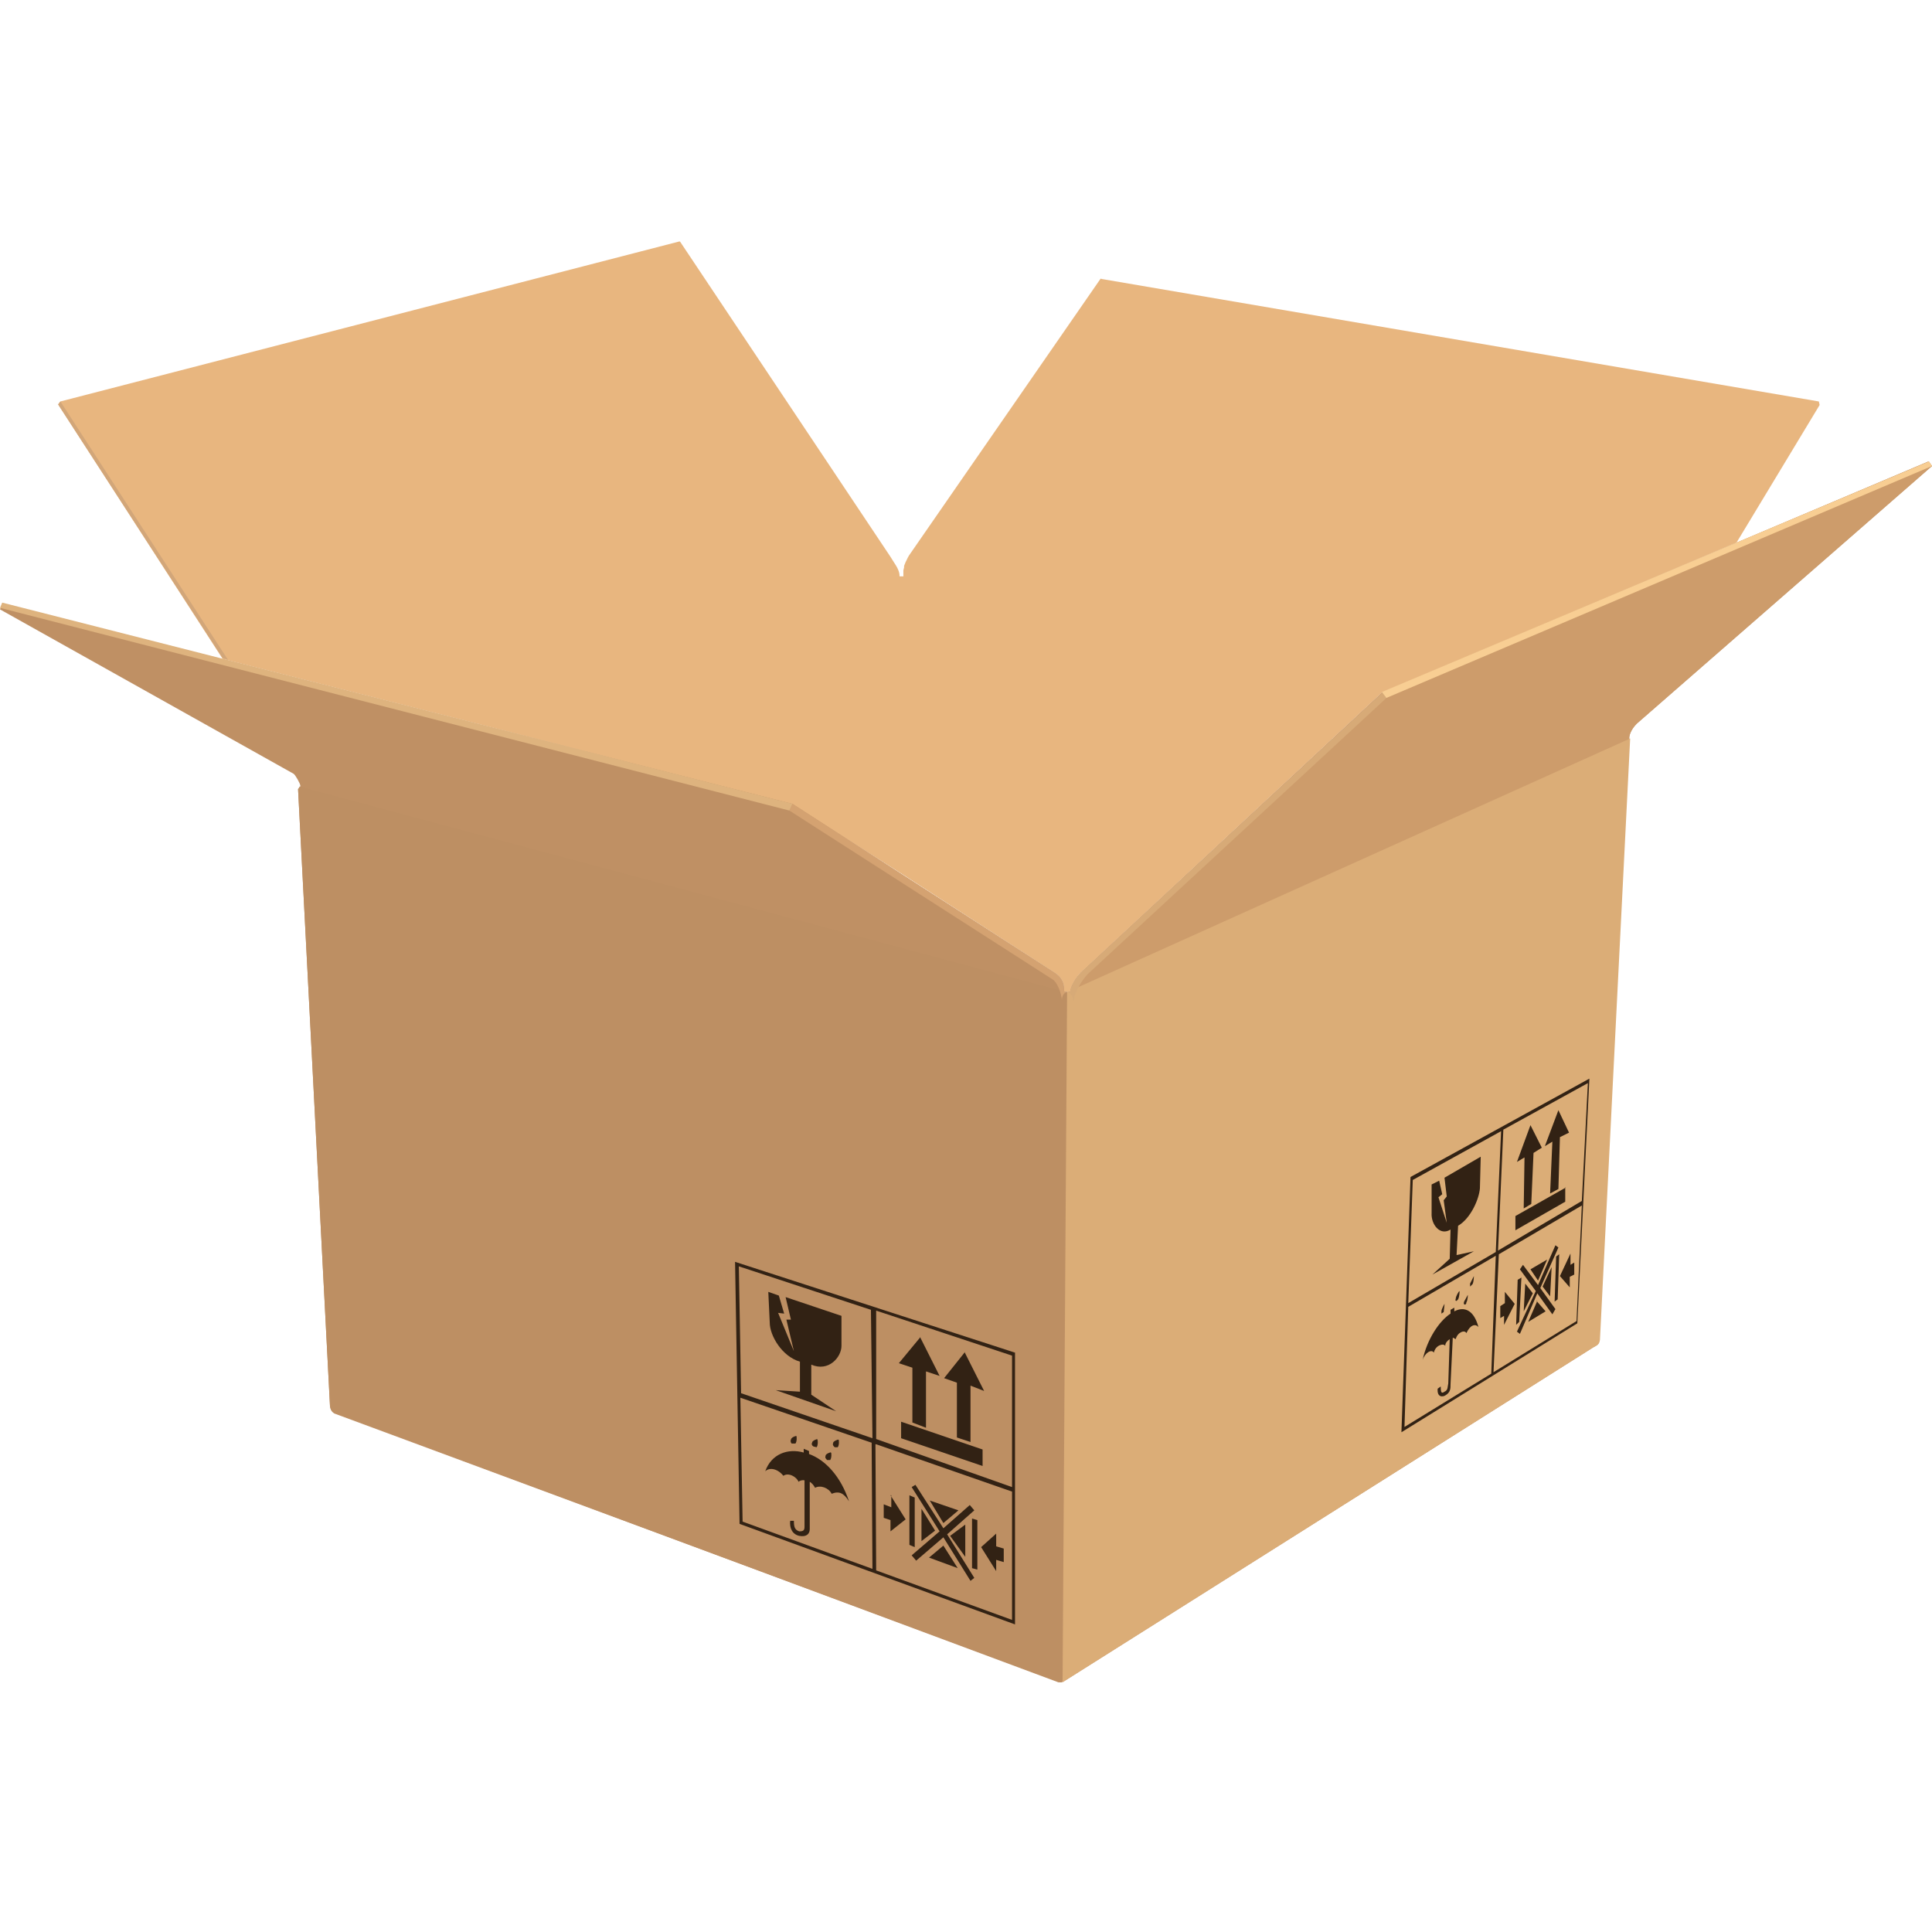<svg width="24" height="24" viewBox="0 0 24 24" fill="none" xmlns="http://www.w3.org/2000/svg"><g clip-path="url(#clip0_2062_2608)"><path d="M22.603 5.033L21.572 6.74L17.4 8.512L17.166 8.605L13.425 12.084C13.35 12.159 13.303 12.261 13.294 12.317C13.294 12.336 13.275 12.326 13.256 12.317C13.247 12.317 13.219 12.326 13.219 12.317C13.219 12.233 13.209 12.149 13.088 12.075L11.213 10.862L9.844 9.995L5.991 9.006L2.766 8.185L0.722 5.024L0.75 4.987L8.437 3H8.447L11.062 6.917L11.109 6.992C11.166 7.076 11.175 7.122 11.175 7.16H11.222V7.085L11.231 7.048V7.029L11.25 6.982L11.259 6.964C11.272 6.934 11.287 6.906 11.306 6.88L13.669 3.466C13.669 3.466 13.669 3.457 13.688 3.466L22.594 4.987L22.603 5.024V5.033Z" fill="#e8b67f"/><path d="M2.831 8.195L2.766 8.176L0.722 5.024L0.75 4.987L2.831 8.195Z" fill="#d2a679"/><path d="M13.144 20.888L4.153 17.559C4.106 17.531 4.097 17.484 4.097 17.428L3.703 9.808C3.703 9.79 3.731 9.78 3.731 9.762C3.731 9.734 3.666 9.622 3.647 9.612L0 7.57L0.028 7.495L9.844 9.986L13.088 12.075C13.209 12.149 13.219 12.233 13.219 12.308C13.219 12.326 13.247 12.326 13.256 12.326L13.294 12.317C13.303 12.261 13.35 12.159 13.425 12.084L17.175 8.605L23.953 5.733L24 5.789L20.334 8.988C20.259 9.062 20.231 9.146 20.241 9.183L19.866 16.645C19.866 16.701 19.837 16.71 19.791 16.738L13.228 20.879C13.2 20.897 13.172 20.907 13.134 20.888H13.144Z" fill="#bf9064"/><path d="M13.256 12.326L13.191 20.897H13.144L4.153 17.549C4.106 17.531 4.097 17.475 4.097 17.419L3.703 9.808V9.799H3.712V9.79L3.722 9.771L13.219 12.317C13.219 12.326 13.247 12.317 13.256 12.317V12.326Z" fill="#bd8f63"/><path d="M9.131 15.675L12.609 16.803V20.179L9.187 18.93L9.131 15.665V15.675ZM10.875 17.941L10.884 19.508L12.572 20.123V18.529L10.884 17.941H10.875ZM11.372 18.445L11.719 18.985L12.047 18.696L12.103 18.762L11.766 19.06L12.103 19.601L12.056 19.638L11.719 19.097L11.381 19.387L11.325 19.321L11.672 19.023L11.325 18.473L11.372 18.445ZM12.375 19.051V19.209L12.469 19.237V19.405L12.375 19.377V19.517L12.188 19.219L12.375 19.051ZM12.075 18.864L12.141 18.883V19.498L12.075 19.48V18.855V18.864ZM9.197 17.363L9.225 18.902L10.838 19.489L10.828 17.922L9.197 17.363ZM11.719 19.2L11.897 19.48L11.541 19.349L11.719 19.2ZM11.991 18.939V19.34L11.803 19.079L11.991 18.939ZM11.297 18.575L11.363 18.603V19.219L11.297 19.191V18.575ZM11.447 18.743L11.616 19.014L11.447 19.144V18.743ZM9.984 17.997L10.05 18.025V18.062C10.256 18.137 10.444 18.342 10.547 18.65C10.481 18.547 10.425 18.519 10.331 18.556C10.294 18.482 10.191 18.445 10.125 18.482C10.11 18.452 10.088 18.426 10.059 18.407V18.995C10.059 19.051 10.022 19.097 9.928 19.079C9.844 19.06 9.806 18.985 9.816 18.892H9.862C9.862 18.967 9.872 19.004 9.928 19.023C9.975 19.023 9.994 19.014 9.994 18.967V18.389C9.981 18.386 9.967 18.387 9.954 18.39C9.941 18.393 9.929 18.399 9.919 18.407C9.9 18.351 9.797 18.286 9.731 18.333C9.666 18.249 9.562 18.221 9.506 18.277C9.581 18.062 9.787 17.988 9.984 18.044V17.997ZM11.062 18.575L11.25 18.874L11.062 19.023V18.883L10.978 18.855V18.687L11.072 18.724V18.575H11.062ZM11.55 18.64L11.906 18.762L11.719 18.92L11.55 18.64ZM10.884 16.29V17.876L12.572 18.473V16.84L10.884 16.281V16.29ZM11.194 17.661L12.206 18.006V18.211L11.194 17.866V17.661ZM10.322 18.044C10.331 18.044 10.331 18.118 10.312 18.137H10.275C10.256 18.118 10.247 18.109 10.256 18.081C10.256 18.062 10.322 18.034 10.322 18.044ZM10.416 17.885C10.425 17.885 10.425 17.96 10.406 17.978H10.369C10.35 17.96 10.341 17.95 10.35 17.922C10.35 17.904 10.416 17.876 10.416 17.885ZM10.153 17.885C10.162 17.885 10.162 17.96 10.144 17.978L10.106 17.969C10.088 17.96 10.078 17.941 10.088 17.922C10.088 17.894 10.153 17.876 10.153 17.876V17.885ZM9.891 17.838C9.9 17.838 9.9 17.913 9.881 17.932H9.834C9.825 17.922 9.816 17.904 9.825 17.885C9.825 17.857 9.881 17.838 9.891 17.838ZM11.981 16.794L12.225 17.279L12.056 17.213V17.913L11.887 17.857V17.176L11.728 17.12L11.981 16.803V16.794ZM9.178 15.731L9.206 17.307L10.838 17.866L10.819 16.271L9.178 15.731ZM11.428 16.607L11.672 17.092L11.503 17.036V17.736L11.334 17.671V16.99L11.166 16.934L11.428 16.617V16.607ZM9.544 16.048L9.675 16.094L9.741 16.318L9.666 16.309L9.862 16.785L9.769 16.393H9.825L9.759 16.113L10.453 16.346V16.719C10.453 16.859 10.294 17.046 10.078 16.952V17.325L10.387 17.531L9.637 17.269L9.937 17.288V16.915C9.712 16.85 9.562 16.589 9.562 16.43L9.544 16.048Z" fill="#322214"/><path d="M20.334 8.988C20.259 9.062 20.231 9.146 20.241 9.183L13.341 12.429H13.331C13.331 12.364 13.294 12.336 13.266 12.326L13.294 12.317C13.298 12.288 13.308 12.259 13.322 12.233C13.341 12.196 13.369 12.14 13.416 12.103L13.425 12.084L17.175 8.596L23.962 5.733L24 5.789L20.334 8.988Z" fill="#cd9c6b"/><path d="M13.256 12.326C13.219 12.326 13.191 12.373 13.191 12.42C13.181 12.326 13.134 12.205 13.078 12.168L9.806 10.069L9.844 9.985L13.088 12.075C13.209 12.149 13.219 12.233 13.219 12.308C13.219 12.326 13.247 12.326 13.256 12.326Z" fill="#d4a271"/><path d="M9.844 9.985L9.806 10.069L0 7.551L0.028 7.486L9.844 9.985Z" fill="#deb37e"/><path d="M20.25 9.183L19.875 16.645C19.866 16.701 19.847 16.71 19.791 16.738L13.228 20.879C13.22 20.887 13.21 20.893 13.2 20.897L13.256 12.317C13.275 12.317 13.294 12.336 13.294 12.317V12.308L20.25 9.174V9.183Z" fill="#dbad77"/><path d="M19.744 13.399L19.594 16.439L17.409 17.792L17.522 14.621L19.744 13.399ZM18.581 15.6L17.494 16.234L17.447 17.726L18.525 17.064L18.581 15.6ZM18.066 16.244V16.29C18.188 16.225 18.309 16.271 18.366 16.486C18.328 16.439 18.262 16.458 18.216 16.561C18.197 16.514 18.103 16.551 18.084 16.635L18.047 16.616L18.019 17.195C18.019 17.251 18.019 17.297 17.953 17.335C17.925 17.353 17.85 17.363 17.859 17.251L17.897 17.223C17.897 17.297 17.906 17.316 17.944 17.288C17.991 17.269 17.981 17.223 17.991 17.186L18.009 16.635C17.981 16.654 17.953 16.682 17.953 16.719C17.934 16.682 17.831 16.71 17.812 16.803C17.784 16.756 17.7 16.803 17.672 16.896C17.728 16.635 17.878 16.411 18.019 16.318V16.271L18.066 16.244ZM19.65 14.975L18.619 15.581L18.553 17.046L19.584 16.411L19.65 14.975ZM19.322 15.469L19.359 15.497L19.134 16.001L19.322 16.262L19.284 16.327L19.097 16.066L18.881 16.57L18.844 16.542L19.078 16.038L18.881 15.768L18.919 15.712L19.106 15.964L19.322 15.469ZM18.694 16.048L18.816 16.197L18.684 16.458V16.346L18.637 16.374V16.225L18.694 16.188V16.057V16.048ZM18.9 15.861L18.872 16.421L18.834 16.458L18.853 15.898L18.9 15.87V15.861ZM19.087 16.16L19.2 16.29L18.984 16.421L19.097 16.16H19.087ZM17.944 16.206L17.934 16.299L17.906 16.318V16.29C17.906 16.262 17.944 16.197 17.944 16.197V16.206ZM18.947 15.945L19.041 16.066L18.928 16.29L18.947 15.945ZM18.234 16.085C18.234 16.085 18.234 16.15 18.216 16.178C18.216 16.197 18.206 16.206 18.197 16.206C18.188 16.206 18.178 16.197 18.188 16.169L18.234 16.085ZM18.647 14.052L17.55 14.658L17.494 16.188L18.581 15.553L18.647 14.052ZM19.369 15.581L19.35 16.141L19.312 16.169L19.331 15.609L19.369 15.581ZM18.131 16.048C18.131 16.048 18.131 16.104 18.113 16.141L18.094 16.16C18.084 16.16 18.075 16.16 18.084 16.132C18.084 16.104 18.122 16.038 18.131 16.038V16.048ZM19.275 15.74L19.256 16.104L19.163 15.982L19.275 15.74ZM19.509 15.572V15.712L19.556 15.684V15.833L19.5 15.861V15.992L19.378 15.852L19.509 15.572ZM18.309 15.852C18.309 15.852 18.309 15.926 18.291 15.954L18.262 15.982V15.945L18.309 15.852ZM19.219 15.647L19.106 15.908L19.012 15.768L19.219 15.647ZM18.394 14.369L18.384 14.761C18.375 14.891 18.272 15.134 18.113 15.227L18.094 15.591L18.309 15.544L17.794 15.833L18.009 15.637L18.019 15.274C17.887 15.357 17.775 15.208 17.784 15.068V14.714L17.878 14.667L17.916 14.835L17.869 14.873L17.972 15.19L17.934 14.91L17.972 14.863L17.944 14.63L18.394 14.369ZM19.725 13.455L18.675 14.033L18.609 15.535L19.65 14.919L19.725 13.455ZM19.444 14.751V14.928L18.825 15.283V15.106L19.453 14.751H19.444ZM19.012 13.977L19.153 14.257L19.05 14.322L19.022 14.956L18.928 15.012L18.938 14.378L18.844 14.434L19.012 13.977ZM19.359 13.791L19.491 14.07L19.378 14.126L19.359 14.77L19.256 14.826L19.284 14.182L19.191 14.238L19.359 13.791Z" fill="#322214"/><path d="M17.222 8.671L13.509 12.103C13.416 12.205 13.341 12.354 13.341 12.429C13.341 12.429 13.331 12.438 13.331 12.429C13.331 12.373 13.294 12.336 13.266 12.326L13.294 12.317C13.298 12.288 13.308 12.259 13.322 12.233C13.341 12.187 13.378 12.131 13.425 12.084L17.175 8.605L17.222 8.671Z" fill="#d7aa77"/><path d="M17.222 8.67L24 5.789L23.962 5.733L17.166 8.596L17.222 8.67Z" fill="#f8ce93"/></g><defs><clipPath id="clip0_2062_2608"><path fill="#fff" transform="translate(0 3)" d="M0 0H24V18H0z"/></clipPath></defs></svg>